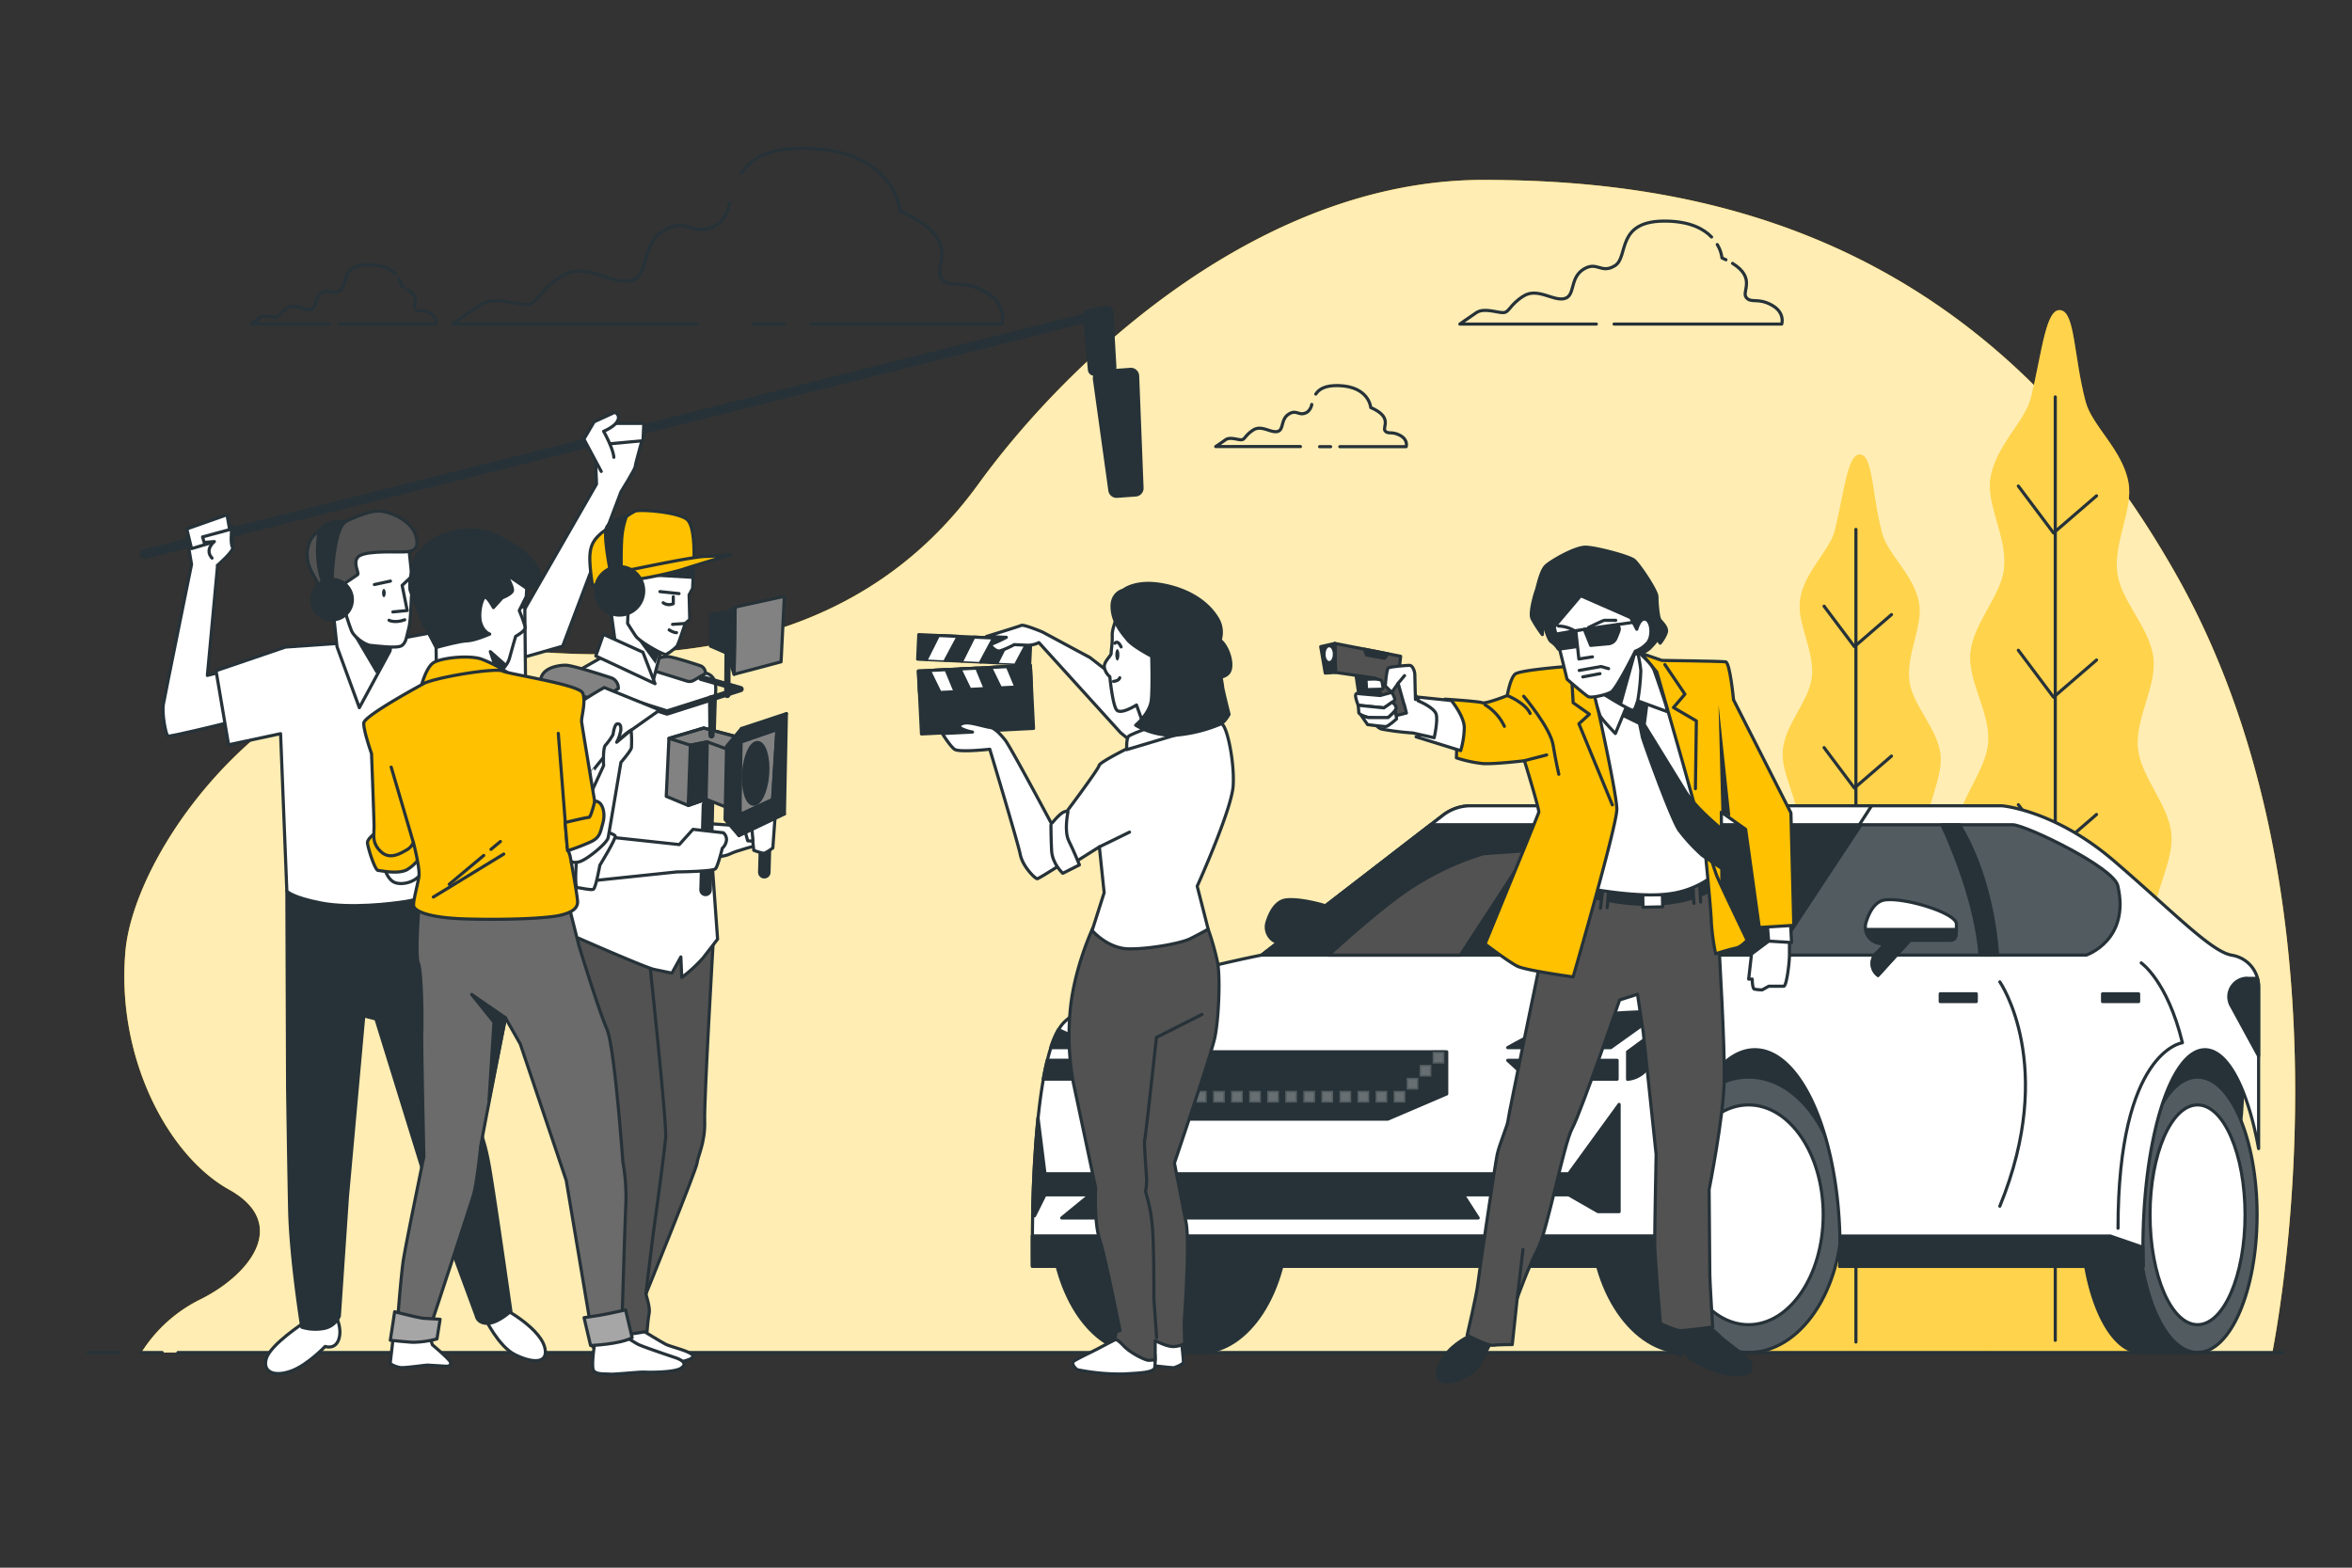 <svg xmlns="http://www.w3.org/2000/svg" xmlns:xlink="http://www.w3.org/1999/xlink" viewBox="0 0 750 500"><rect x="0" y="0" width="750" height="500" fill="#333333" stroke="none"/><defs><clipPath id="freepik--clip-path--inject-4"><ellipse cx="557.57" cy="387.45" rx="29.85" ry="43.93" style="fill:#263238;stroke:#263238;stroke-linecap:round;stroke-linejoin:round"></ellipse></clipPath><clipPath id="freepik--clip-path-2--inject-4"><ellipse cx="700.75" cy="387.45" rx="18.99" ry="43.93" style="fill:#263238;stroke:#263238;stroke-linecap:round;stroke-linejoin:round"></ellipse></clipPath><clipPath id="freepik--clip-path-3--inject-4"><path d="M566,304.62h99.26s14.09-4.7,10.06-22.13c-1.36-5.92-29.51-19.45-33.53-19.45H593.46Z" style="fill:#263238;stroke:#263238;stroke-linecap:round;stroke-linejoin:round"></path></clipPath></defs><g id="freepik--background-simple--inject-4"><path d="M73,379.38c19.36,10.77,7,27-9,35a46.43,46.43,0,0,0-18.91,17H724.6c4-21,25.23-149.16-30.6-248-61-108-150-126-221-126s-132,57-161,97-75.22,59.88-147.61,52.94S43,269.38,40,303.38,53.64,368.62,73,379.38Z" style="fill:#FFC100"></path><path d="M73,379.38c19.36,10.77,7,27-9,35a46.43,46.43,0,0,0-18.91,17H724.6c4-21,25.23-149.16-30.6-248-61-108-150-126-221-126s-132,57-161,97-75.22,59.88-147.61,52.94S43,269.38,40,303.38,53.64,368.62,73,379.38Z" style="fill:#fff;opacity:0.7"></path></g><g id="freepik--Clouds--inject-4"><path d="M545.78,75.59c-2.46-2.55-6.72-4.89-14.12-5.07C515,70.11,519.5,81.87,515,84.71s-5.67-1.63-10.13,1.21-2.44,8.52-6.09,9.33-8.51-3.65-13-.81-4.46,5.27-6.49,5.27-6.08-1.63-8.51,0-5.27,3.65-5.27,3.65h43.53" style="fill:none;stroke:#263238;stroke-linecap:round;stroke-linejoin:round"></path><path d="M550.36,82.85l-1.26-.58A10.88,10.88,0,0,0,547.6,78" style="fill:none;stroke:#263238;stroke-linecap:round;stroke-linejoin:round"></path><path d="M514.69,103.36h53.46s1.22-3.65-3.24-6.09-6.49-.4-8.11-2.43C555.35,93,560,88.66,552.47,84" style="fill:none;stroke:#263238;stroke-linecap:round;stroke-linejoin:round"></path><path d="M126.08,87.4c-1.41-1.47-3.86-2.81-8.11-2.92-9.55-.23-7,6.53-9.55,8.16s-3.27-.93-5.83.7-1.4,4.89-3.49,5.36-4.9-2.1-7.46-.47-2.56,3-3.73,3-3.49-.93-4.89,0-3,2.1-3,2.1h25" style="fill:none;stroke:#263238;stroke-linecap:round;stroke-linejoin:round"></path><path d="M128.71,91.57l-.72-.33a6.25,6.25,0,0,0-.86-2.46" style="fill:none;stroke:#263238;stroke-linecap:round;stroke-linejoin:round"></path><path d="M108.21,103.36h30.73s.7-2.1-1.87-3.5-3.72-.23-4.66-1.4,1.85-3.55-2.48-6.23" style="fill:none;stroke:#263238;stroke-linecap:round;stroke-linejoin:round"></path><path d="M427.24,142.47H448.4s.72-2.16-1.93-3.6-3.84-.24-4.8-1.44,2.64-4.33-4.57-7.45c0,0-.48-6.73-10.33-7-4.25-.1-6.17,1.14-7.2,2.71" style="fill:none;stroke:#263238;stroke-linecap:round;stroke-linejoin:round"></path><line x1="420.79" y1="142.47" x2="424.31" y2="142.47" style="fill:none;stroke:#263238;stroke-linecap:round;stroke-linejoin:round"></line><path d="M418.29,129a3.94,3.94,0,0,1-1.37,2.38c-2.64,1.68-3.36-1-6,.72s-1.44,5.05-3.6,5.53-5.05-2.17-7.69-.48-2.64,3.12-3.84,3.12-3.61-1-5,0-3.12,2.16-3.12,2.16h27" style="fill:none;stroke:#263238;stroke-linecap:round;stroke-linejoin:round"></path><path d="M258.56,103.36h60.92S321.56,97.13,314,93s-11.07-.7-13.84-4.16S307.72,76.37,287,67.37c0,0-1.38-19.37-29.75-20.06-12.25-.3-17.79,3.27-20.74,7.81" style="fill:none;stroke:#263238;stroke-linecap:round;stroke-linejoin:round"></path><line x1="239.97" y1="103.36" x2="250.11" y2="103.36" style="fill:none;stroke:#263238;stroke-linecap:round;stroke-linejoin:round"></line><path d="M232.77,64.67c-.87,3-1.8,5.5-3.93,6.85-7.61,4.85-9.69-2.76-17.3,2.08s-4.15,14.53-10.38,15.92S186.63,83.29,179,88.13s-7.62,9-11.08,9-10.38-2.77-14.53,0-9,6.23-9,6.23h77.81" style="fill:none;stroke:#263238;stroke-linecap:round;stroke-linejoin:round"></path></g><g id="freepik--Trees--inject-4"><path d="M619.21,431.38h84.26c-1.62-10.31-8.24-8.49-9.12-24.46-.44-8,7-18,6.36-28.56-.53-8.7-9.11-17.62-9.78-27.58-.6-9,6.73-18.95,6-28.63-.67-9.16-9.36-17.94-10.14-27.45-.75-9.28,6.43-19.36,5.58-28.74s-9.7-18-10.64-27.25c-1-9.51,6-19.75,4.92-28.85-1.13-9.66-10.25-18-11.48-26.91-1.38-9.91,5.08-20.49,3.57-29-1.85-10.48-11.61-18.07-13.66-25.8-3.83-14.41-3.35-28.29-7.87-29.2-4.82-1-5.92,12.65-9.57,27.87-1.84,7.64-11.38,15.39-12.95,25.88-1.27,8.49,5.48,18.82,4.37,28.69-1,8.83-9.87,17.33-10.74,26.94-.81,9,6.4,19,5.69,28.45-.69,9.18-9.31,17.94-9.9,27.27s6.84,19.1,6.33,28.31c-.52,9.44-9,18.35-9.42,27.44-.46,9.6,7.12,19.29,6.75,28.21-.41,9.87-8.75,18.92-9.06,27.55-.37,10.48,7.32,20.15,7.08,28.13-.51,17.31-8.44,13.73-8.72,27.66Z" style="fill:#FFC100"></path><path d="M619.21,431.38h84.26c-1.62-10.31-8.24-8.49-9.12-24.46-.44-8,7-18,6.36-28.56-.53-8.7-9.11-17.62-9.78-27.58-.6-9,6.73-18.95,6-28.63-.67-9.16-9.36-17.94-10.14-27.45-.75-9.28,6.43-19.36,5.58-28.74s-9.7-18-10.64-27.25c-1-9.51,6-19.75,4.92-28.85-1.13-9.66-10.25-18-11.48-26.91-1.38-9.91,5.08-20.49,3.57-29-1.85-10.48-11.61-18.07-13.66-25.8-3.83-14.41-3.35-28.29-7.87-29.2-4.82-1-5.92,12.65-9.57,27.87-1.84,7.64-11.38,15.39-12.95,25.88-1.27,8.49,5.48,18.82,4.37,28.69-1,8.83-9.87,17.33-10.74,26.94-.81,9,6.4,19,5.69,28.45-.69,9.18-9.31,17.94-9.9,27.27s6.84,19.1,6.33,28.31c-.52,9.44-9,18.35-9.42,27.44-.46,9.6,7.12,19.29,6.75,28.21-.41,9.87-8.75,18.92-9.06,27.55-.37,10.48,7.32,20.15,7.08,28.13-.51,17.31-8.44,13.73-8.72,27.66Z" style="fill:#fff;opacity:0.3"></path><line x1="655.38" y1="126.59" x2="655.38" y2="427.49" style="fill:none;stroke:#263238;stroke-linecap:round;stroke-linejoin:round"></line><polyline points="668.54 158.14 654.82 169.98 643.6 155.02" style="fill:none;stroke:#263238;stroke-linecap:round;stroke-linejoin:round"></polyline><polyline points="668.54 210.51 654.82 222.36 643.6 207.39" style="fill:none;stroke:#263238;stroke-linecap:round;stroke-linejoin:round"></polyline><polyline points="668.54 259.77 654.82 271.62 643.6 256.65" style="fill:none;stroke:#263238;stroke-linecap:round;stroke-linejoin:round"></polyline><polyline points="668.54 318.38 654.82 330.22 643.6 315.26" style="fill:none;stroke:#263238;stroke-linecap:round;stroke-linejoin:round"></polyline><polyline points="668.54 377.61 654.82 389.46 643.6 374.49" style="fill:none;stroke:#263238;stroke-linecap:round;stroke-linejoin:round"></polyline><path d="M560.66,431.38h72.57c-1.39-8.88-7.09-7.31-7.85-21.07-.38-6.92,6-15.5,5.48-24.6-.46-7.49-7.85-15.18-8.42-23.75-.52-7.74,5.79-16.33,5.17-24.67-.58-7.88-8.07-15.45-8.73-23.64-.65-8,5.53-16.67,4.8-24.75s-8.35-15.51-9.16-23.48c-.83-8.19,5.15-17,4.23-24.85-1-8.32-8.82-15.51-9.88-23.17-1.19-8.54,4.37-17.65,3.07-25-1.59-9-10-15.57-11.77-22.23-3.29-12.41-2.88-24.37-6.77-25.15-4.15-.83-5.1,10.9-8.25,24-1.58,6.59-9.8,13.26-11.15,22.29-1.09,7.32,4.72,16.22,3.77,24.72-.86,7.61-8.51,14.93-9.25,23.2-.7,7.79,5.51,16.37,4.9,24.51-.6,7.91-8,15.45-8.54,23.49s5.89,16.45,5.46,24.38c-.45,8.13-7.74,15.81-8.11,23.64-.4,8.27,6.13,16.62,5.81,24.29-.35,8.51-7.54,16.3-7.81,23.74-.32,9,6.31,17.35,6.11,24.22-.45,14.92-7.28,11.83-7.52,23.83Z" style="fill:#FFC100"></path><path d="M560.66,431.38h72.57c-1.39-8.88-7.09-7.31-7.85-21.07-.38-6.92,6-15.5,5.48-24.6-.46-7.49-7.85-15.18-8.42-23.75-.52-7.74,5.79-16.33,5.17-24.67-.58-7.88-8.07-15.45-8.73-23.64-.65-8,5.53-16.67,4.8-24.75s-8.35-15.51-9.16-23.48c-.83-8.19,5.15-17,4.23-24.85-1-8.32-8.82-15.51-9.88-23.17-1.19-8.54,4.37-17.65,3.07-25-1.59-9-10-15.57-11.77-22.23-3.29-12.41-2.88-24.37-6.77-25.15-4.15-.83-5.1,10.9-8.25,24-1.58,6.59-9.8,13.26-11.15,22.29-1.09,7.32,4.72,16.22,3.77,24.72-.86,7.61-8.51,14.93-9.25,23.2-.7,7.79,5.51,16.37,4.9,24.51-.6,7.91-8,15.45-8.54,23.49s5.89,16.45,5.46,24.38c-.45,8.13-7.74,15.81-8.11,23.64-.4,8.27,6.13,16.62,5.81,24.29-.35,8.51-7.54,16.3-7.81,23.74-.32,9,6.31,17.35,6.11,24.22-.45,14.92-7.28,11.83-7.52,23.83Z" style="fill:#fff;opacity:0.3"></path><line x1="591.81" y1="168.85" x2="591.81" y2="428.03" style="fill:none;stroke:#263238;stroke-linecap:round;stroke-linejoin:round"></line><polyline points="603.15 196.02 591.33 206.23 581.66 193.34" style="fill:none;stroke:#263238;stroke-linecap:round;stroke-linejoin:round"></polyline><polyline points="603.15 241.14 591.33 251.34 581.66 238.45" style="fill:none;stroke:#263238;stroke-linecap:round;stroke-linejoin:round"></polyline><polyline points="603.15 283.56 591.33 293.77 581.66 280.88" style="fill:none;stroke:#263238;stroke-linecap:round;stroke-linejoin:round"></polyline><polyline points="603.15 334.05 591.33 344.25 581.66 331.36" style="fill:none;stroke:#263238;stroke-linecap:round;stroke-linejoin:round"></polyline><polyline points="603.15 385.07 591.33 395.27 581.66 382.38" style="fill:none;stroke:#263238;stroke-linecap:round;stroke-linejoin:round"></polyline></g><g id="freepik--Car--inject-4"><path d="M409.77,300.9H409a5.22,5.22,0,0,1-4.95-6.84c1-3.22,2.81-6.47,5.77-7,6.14-1,23,4.09,23,7.67s0,5.11-2,5.11H418l-10.22,11.24-.22-.18a4.71,4.71,0,0,1,0-7.22A10.64,10.64,0,0,0,409.77,300.9Z" style="fill:#263238;stroke:#263238;stroke-linecap:round;stroke-linejoin:round"></path><path d="M525.27,396H694.94s24.53-16.35,19.42-59.28S681.65,322.36,671.43,351H595.8s-16.36-32.71-42.93-28.62S525.27,396,525.27,396Z" style="fill:#263238;stroke:#263238;stroke-linecap:round;stroke-linejoin:round"></path><path d="M567,387.45c0-12.6-3.61-24-9.39-32v-12H537.12c-16.49,0-29.85,19.67-29.85,43.93s13.36,43.93,29.85,43.93h20.45v-12C563.35,411.41,567,400.06,567,387.45Z" style="fill:#263238;stroke:#263238;stroke-linecap:round;stroke-linejoin:round"></path><ellipse cx="557.57" cy="387.45" rx="29.85" ry="43.93" style="fill:#263238"></ellipse><g style="clip-path:url(#freepik--clip-path--inject-4)"><ellipse cx="557.57" cy="387.45" rx="29.85" ry="43.93" style="fill:#fff;stroke:#263238;stroke-linecap:round;stroke-linejoin:round;opacity:0.2"></ellipse></g><ellipse cx="557.57" cy="387.45" rx="29.85" ry="43.93" style="fill:none;stroke:#263238;stroke-linecap:round;stroke-linejoin:round"></ellipse><path d="M382.59,343.52H363.25c-15.57,0-28.2,19.67-28.2,43.93s12.63,43.93,28.2,43.93h19.34c15.58,0,28.21-19.67,28.21-43.93S398.17,343.52,382.59,343.52Z" style="fill:#263238;stroke:#263238;stroke-linecap:round;stroke-linejoin:round"></path><ellipse cx="557.57" cy="387.45" rx="23.81" ry="35.05" style="fill:#fff;stroke:#263238;stroke-linecap:round;stroke-linejoin:round"></ellipse><path d="M706.73,387.45c0-12.6-2.3-24-6-32v-12H682.69c-10.49,0-19,19.67-19,43.93s8.5,43.93,19,43.93h18.06v-12C704.43,411.41,706.73,400.06,706.73,387.45Z" style="fill:#263238;stroke:#263238;stroke-linecap:round;stroke-linejoin:round"></path><ellipse cx="700.75" cy="387.45" rx="18.99" ry="43.93" style="fill:#263238"></ellipse><g style="clip-path:url(#freepik--clip-path-2--inject-4)"><ellipse cx="700.75" cy="387.45" rx="18.99" ry="43.93" style="fill:#fff;stroke:#263238;stroke-linecap:round;stroke-linejoin:round;opacity:0.2"></ellipse></g><ellipse cx="700.75" cy="387.45" rx="18.99" ry="43.93" style="fill:none;stroke:#263238;stroke-linecap:round;stroke-linejoin:round"></ellipse><ellipse cx="700.75" cy="387.45" rx="15.15" ry="35.05" style="fill:#fff;stroke:#263238;stroke-linecap:round;stroke-linejoin:round"></ellipse><path d="M532.42,398.18c0-35,12.16-63.38,27.17-63.38s27.16,28.38,27.16,63.38c0,1.93,0,3.82-.11,5.7h96.77c0-1.88-.08-3.77-.08-5.7,0-35,8.86-63.38,19.79-63.38,7.3,0,13.67,12.68,17.1,31.53v-51.7a10.09,10.09,0,0,0-8.25-9.92l-.47-.09c-6.71-1.34-18.78-14.08-37.56-30.18S638.39,257,638.39,257H469a14.48,14.48,0,0,0-8.85,3l-57.79,44.6s-51.65,10.06-63.05,21.46-10.06,77.8-10.06,77.8H532.54C532.47,402,532.42,400.11,532.42,398.18Z" style="fill:#fff;stroke:#263238;stroke-linecap:round;stroke-linejoin:round"></path><path d="M596.81,257H469a14.48,14.48,0,0,0-8.85,3l-57.79,44.6H566Z" style="fill:#fff;stroke:#263238;stroke-linecap:round;stroke-linejoin:round"></path><path d="M529.84,322.56c-9.2.12-25.31.73-32.29,3.52a129.89,129.89,0,0,0-16.77,8.05h32.86Z" style="fill:#263238;stroke:#263238;stroke-linecap:round;stroke-linejoin:round"></path><path d="M515.66,344.19v-6H480.78L487.1,344a1.26,1.26,0,0,0-.28.2Z" style="fill:#263238;stroke:#263238;stroke-linecap:round;stroke-linejoin:round"></path><path d="M519,335.47v8.77a8.88,8.88,0,0,0,6.71-4.07c3.35-5.37,10.9-17.61,10.9-17.61Z" style="fill:#263238;stroke:#263238;stroke-linecap:round;stroke-linejoin:round"></path><path d="M342.51,344l6.31-5.83H333.94c-.47,1.88-.89,3.9-1.27,6h10.12A2,2,0,0,0,342.51,344Z" style="fill:#263238;stroke:#263238;stroke-linecap:round;stroke-linejoin:round"></path><path d="M337.52,328.4a28.72,28.72,0,0,0-2.45,5.73h13.75A118.41,118.41,0,0,0,337.52,328.4Z" style="fill:#263238;stroke:#263238;stroke-linecap:round;stroke-linejoin:round"></path><path d="M566,304.62h99.26s14.09-4.7,10.06-22.13c-1.36-5.92-29.51-19.45-33.53-19.45H593.46Z" style="fill:#263238"></path><g style="clip-path:url(#freepik--clip-path-3--inject-4)"><path d="M566,304.62h99.26s14.09-4.7,10.06-22.13c-1.36-5.92-29.51-19.45-33.53-19.45H593.46Z" style="fill:#fff;stroke:#263238;stroke-linecap:round;stroke-linejoin:round;opacity:0.2"></path></g><path d="M566,304.62h99.26s14.09-4.7,10.06-22.13c-1.36-5.92-29.51-19.45-33.53-19.45H593.46Z" style="fill:none;stroke:#263238;stroke-linecap:round;stroke-linejoin:round"></path><polygon points="456.19 263.04 402.31 304.62 565.96 304.62 592.9 263.04 456.19 263.04" style="fill:#263238;stroke:#263238;stroke-linecap:round;stroke-linejoin:round"></polygon><polygon points="351.33 335.47 351.33 349.56 361.39 356.93 442.55 356.93 461.33 348.89 461.33 335.47 351.33 335.47" style="fill:#263238;stroke:#263238;stroke-linecap:round;stroke-linejoin:round"></polygon><rect x="351.33" y="335.47" width="3.75" height="3.75" style="fill:#fff;stroke:#263238;stroke-linecap:round;stroke-linejoin:round;opacity:0.3"></rect><rect x="355.48" y="339.62" width="3.75" height="3.75" style="fill:#fff;stroke:#263238;stroke-linecap:round;stroke-linejoin:round;opacity:0.3"></rect><rect x="359.63" y="343.77" width="3.75" height="3.75" style="fill:#fff;stroke:#263238;stroke-linecap:round;stroke-linejoin:round;opacity:0.3"></rect><rect x="363.77" y="347.91" width="3.75" height="3.75" style="fill:#fff;stroke:#263238;stroke-linecap:round;stroke-linejoin:round;opacity:0.3"></rect><rect x="456.83" y="335.47" width="3.75" height="3.75" style="fill:#fff;stroke:#263238;stroke-linecap:round;stroke-linejoin:round;opacity:0.3"></rect><rect x="452.69" y="339.62" width="3.75" height="3.75" style="fill:#fff;stroke:#263238;stroke-linecap:round;stroke-linejoin:round;opacity:0.3"></rect><rect x="448.54" y="343.77" width="3.75" height="3.75" style="fill:#fff;stroke:#263238;stroke-linecap:round;stroke-linejoin:round;opacity:0.3"></rect><rect x="444.39" y="347.91" width="3.75" height="3.75" style="fill:#fff;stroke:#263238;stroke-linecap:round;stroke-linejoin:round;opacity:0.3"></rect><rect x="369.53" y="347.91" width="3.75" height="3.75" style="fill:#fff;stroke:#263238;stroke-linecap:round;stroke-linejoin:round;opacity:0.3"></rect><rect x="375.29" y="347.91" width="3.75" height="3.75" style="fill:#fff;stroke:#263238;stroke-linecap:round;stroke-linejoin:round;opacity:0.3"></rect><rect x="381.05" y="347.91" width="3.75" height="3.75" style="fill:#fff;stroke:#263238;stroke-linecap:round;stroke-linejoin:round;opacity:0.3"></rect><rect x="386.81" y="347.91" width="3.75" height="3.75" style="fill:#fff;stroke:#263238;stroke-linecap:round;stroke-linejoin:round;opacity:0.3"></rect><rect x="392.57" y="347.91" width="3.75" height="3.75" style="fill:#fff;stroke:#263238;stroke-linecap:round;stroke-linejoin:round;opacity:0.3"></rect><rect x="398.32" y="347.91" width="3.75" height="3.75" style="fill:#fff;stroke:#263238;stroke-linecap:round;stroke-linejoin:round;opacity:0.3"></rect><rect x="404.08" y="347.91" width="3.75" height="3.75" style="fill:#fff;stroke:#263238;stroke-linecap:round;stroke-linejoin:round;opacity:0.3"></rect><rect x="409.84" y="347.91" width="3.75" height="3.75" style="fill:#fff;stroke:#263238;stroke-linecap:round;stroke-linejoin:round;opacity:0.3"></rect><rect x="415.6" y="347.91" width="3.75" height="3.75" style="fill:#fff;stroke:#263238;stroke-linecap:round;stroke-linejoin:round;opacity:0.3"></rect><rect x="421.36" y="347.91" width="3.75" height="3.75" style="fill:#fff;stroke:#263238;stroke-linecap:round;stroke-linejoin:round;opacity:0.3"></rect><rect x="427.12" y="347.91" width="3.75" height="3.75" style="fill:#fff;stroke:#263238;stroke-linecap:round;stroke-linejoin:round;opacity:0.3"></rect><rect x="432.88" y="347.91" width="3.75" height="3.75" style="fill:#fff;stroke:#263238;stroke-linecap:round;stroke-linejoin:round;opacity:0.3"></rect><rect x="438.63" y="347.91" width="3.75" height="3.75" style="fill:#fff;stroke:#263238;stroke-linecap:round;stroke-linejoin:round;opacity:0.3"></rect><path d="M500.23,374.37h-167L331,356.48c-1,9.83-1.49,20.31-1.7,28.92l.58,2.39,3.35-6.71h14.33l-9,7.38h132.8l-4.74-7.38h33.58l9.39,5.37h6.71V352.24Z" style="fill:#263238;stroke:#263238;stroke-linecap:round;stroke-linejoin:round"></path><path d="M631.39,304.62H637c-.59-8.22-2.94-26.35-12.15-41.58h-5.62C622.46,270.05,630.13,288.12,631.39,304.62Z" style="fill:#263238;stroke:#263238;stroke-linecap:round;stroke-linejoin:round"></path><path d="M510.45,274.32,512.5,280a13.17,13.17,0,0,0-4.09,9.19v15.48H495.83l10.53-30.3ZM451.68,282c-8.63,5.25-21.67,16.84-28,22.63h42l21.73-33.36-14.31,1A90.25,90.25,0,0,0,451.68,282Zm86.88-4.09-5.11-1h-7.16l-2,2s5.11.51,5.62,3.58a78.19,78.19,0,0,1,.51,9.2H534s0-5.62,2.55-8.18a49.85,49.85,0,0,1,4.6-4.09Z" style="fill:#525252;stroke:#263238;stroke-linecap:round;stroke-linejoin:round"></path><path d="M600.91,300.9h-.83a5.22,5.22,0,0,1-5-6.84c1-3.22,2.81-6.47,5.78-7,6.13-1,23,4.09,23,7.67s0,5.11-2,5.11H609.08l-10.22,11.24-.21-.18a4.72,4.72,0,0,1,0-7.22A10.67,10.67,0,0,0,600.91,300.9Z" style="fill:#fff;stroke:#263238;stroke-linecap:round;stroke-linejoin:round"></path><path d="M598.65,310.94l.21.18,10.22-11.24h12.78c1.69,0,2-1.07,2-3.45H594.94a5.2,5.2,0,0,0,5.14,4.47h.83a10.67,10.67,0,0,1-2.28,2.82A4.72,4.72,0,0,0,598.65,310.94Z" style="fill:#263238;stroke:#263238;stroke-linecap:round;stroke-linejoin:round"></path><rect x="618.69" y="316.97" width="11.5" height="2.47" style="fill:#263238;stroke:#263238;stroke-linecap:round;stroke-linejoin:round"></rect><rect x="670.46" y="316.97" width="11.5" height="2.47" style="fill:#263238;stroke:#263238;stroke-linecap:round;stroke-linejoin:round"></rect><path d="M682.78,307.11s8.33,5.65,13.15,25.47c0,0-20.54,2.47-20.54,59.16" style="fill:none;stroke:#263238;stroke-linecap:round;stroke-linejoin:round"></path><path d="M672.92,394.21H586.69c0,1.31.06,2.64.06,4,0,1.93,0,3.82-.11,5.7h96.77c0-1.88-.08-3.77-.08-5.7v-.39Z" style="fill:#263238;stroke:#263238;stroke-linecap:round;stroke-linejoin:round"></path><path d="M532.42,398.18c0-1.33,0-2.66.06-4H329.16c0,5.9,0,9.67,0,9.67H532.54C532.47,402,532.42,400.11,532.42,398.18Z" style="fill:#263238;stroke:#263238;stroke-linecap:round;stroke-linejoin:round"></path><path d="M716.61,312a5.89,5.89,0,0,0-5.17,8.71l8.78,16.1V314.63a9.77,9.77,0,0,0-.38-2.59h-3.23Z" style="fill:#263238;stroke:#263238;stroke-linecap:round;stroke-linejoin:round"></path><path d="M637.7,313.16s18.4,26.58,0,71.55" style="fill:none;stroke:#263238;stroke-linecap:round;stroke-linejoin:round"></path></g><g id="freepik--Floor--inject-4"><line x1="56.74" y1="431.38" x2="728" y2="431.38" style="fill:none;stroke:#263238;stroke-linecap:round;stroke-linejoin:round"></line><line x1="45.09" y1="431.38" x2="51.72" y2="431.38" style="fill:none;stroke:#263238;stroke-linecap:round;stroke-linejoin:round"></line><line x1="28" y1="431.38" x2="38.1" y2="431.38" style="fill:none;stroke:#263238;stroke-linecap:round;stroke-linejoin:round"></line></g><g id="freepik--character-1--inject-4"><path d="M70.12,214.42l-4,1,3.27-35.18,4.77-5.78v-6.78l-14.57,3.52L61.08,180s-8.54,42-9,44.72.76,9.8,1.51,10.05,19.1-4.27,19.1-4.27Z" style="fill:#fff;stroke:#263238;stroke-linecap:round;stroke-linejoin:round"></path><path d="M166.85,195.08l23.37-40.7-.51-12.57,1.51-3.51,14.32-.76s-3,10.55-3,11.31-4.52,8-4.52,8l-18.6,49.24L166.1,209.9Z" style="fill:#fff;stroke:#263238;stroke-linecap:round;stroke-linejoin:round"></path><line x1="46.09" y1="176.74" x2="349.88" y2="100.51" style="fill:none;stroke:#263238;stroke-linecap:round;stroke-linejoin:round;stroke-width:3px"></line><polygon points="194.24 141.56 205.04 140.56 205.29 135.03 191.98 135.03 191.72 139.55 194.24 141.56" style="fill:#fff;stroke:#263238;stroke-linecap:round;stroke-linejoin:round"></polygon><path d="M191.72,150.36l-5.52-10.31,3.26-5.52,6.54-3a1.74,1.74,0,0,1,1,2.51c-.75,2-4.52,3.52-4.52,3.52s3,5.28,3.26,8.29" style="fill:#fff;stroke:#263238;stroke-linecap:round;stroke-linejoin:round"></path><path d="M97.21,421.68s-11,7.12-12.3,11.65,2.92,5.82,8.09,3.88,10.68-7.77,10.68-7.77,3.56,1.3,4.53-2.91-2.27-9.06-2.27-9.06Z" style="fill:#fff;stroke:#263238;stroke-linecap:round;stroke-linejoin:round"></path><path d="M154.8,420.71s4.21,8.73,9.39,11.32,10.11,3,9.7-1.29c-.64-6.8-13.59-13.59-13.59-13.59Z" style="fill:#fff;stroke:#263238;stroke-linecap:round;stroke-linejoin:round"></path><path d="M91.48,284.27l.23,62.66s.32,23.3.65,38.83,3.88,37.54,3.88,37.54a14.68,14.68,0,0,0,7.44.32,6.6,6.6,0,0,0,4.53-3.88l2.59-38.18L116,324l3.88,1,15.21,49.18,16.82,45.63s.32,2.26,3.56,2.26,7.44-3.88,7.44-3.88-5.82-41.09-7.12-47.56a61.22,61.22,0,0,0-2.58-9.71l-16.51-74.42-1.29-2.27L93,280.93Z" style="fill:#263238;stroke:#263238;stroke-linecap:round;stroke-linejoin:round"></path><path d="M109.07,205.13,91,206.38l-22.11,7.54,4,23.62L89.47,234l2,50.25s1.76,2,11,3.77,22.11.25,26.89-.51,6.28-2,7-3S146,227.23,146,227.23l21.61-6.53-.26-27.38L148,199.85l-28.39,5.28Z" style="fill:#fff;stroke:#263238;stroke-linecap:round;stroke-linejoin:round"></path><polygon points="106.43 196.65 107.47 206.29 114.59 225.71 124.38 207.62 124.82 204.36 109.99 191.01 106.43 196.65" style="fill:#fff;stroke:#263238;stroke-linecap:round;stroke-linejoin:round"></polygon><polygon points="113.18 202.45 120.15 214.25 124.44 205.93 113.18 202.45" style="fill:#263238;stroke:#263238;stroke-linecap:round;stroke-linejoin:round"></polygon><path d="M130.46,175.74s1.18,9.64.89,12.31-.3,9.93-1,12.31-.74,4.74-2.38,5.63-7.85,0-9.78-.15-5.34-2.81-6.08-4.59-2.37-7.12-2.37-7.12-2.67-8.16-2.82-8.75-.89-6.08,3.26-9,10.53-3,12.6-3S130.46,175.74,130.46,175.74Z" style="fill:#fff;stroke:#263238;stroke-linecap:round;stroke-linejoin:round"></path><path d="M129.06,197.67s-2.94,1.18-5,.15" style="fill:none;stroke:#263238;stroke-linecap:round;stroke-linejoin:round"></path><path d="M123,189.15c0,.73-.27,1.32-.59,1.32s-.59-.59-.59-1.32.27-1.32.59-1.32S123,188.42,123,189.15Z" style="fill:#263238"></path><polyline points="130.75 184.34 128.23 186.71 129.86 194.72 125.27 195.17" style="fill:none;stroke:#263238;stroke-linecap:round;stroke-linejoin:round"></polyline><line x1="124.51" y1="185.33" x2="119.38" y2="186.44" style="fill:none;stroke:#263238;stroke-linecap:round;stroke-linejoin:round"></line><path d="M110.29,185.82s3-2.07,3.71-2.52-1.49-3.41,0-5.48,9.78-1.78,13.19-1.78,6.82.15,5.49-4.9-7.86-7.85-11.57-8.15-11,3.41-11,3.41-5.63,1-9,3.41-4.16,8-1.78,12.46,3.7,6.67,3.7,6.67l6.82-1.48Z" style="fill:#525252;stroke:#263238;stroke-linecap:round;stroke-linejoin:round"></path><path d="M105.91,184.79s.38-15.57,4.23-18.39c0,0-5-1.19-8.3,2.82a33.39,33.39,0,0,0,1.48,17.94l3,.15Z" style="fill:#263238;stroke:#263238;stroke-linecap:round;stroke-linejoin:round"></path><path d="M112.36,191.24a6.45,6.45,0,1,1-6.45-6.45A6.45,6.45,0,0,1,112.36,191.24Z" style="fill:#263238;stroke:#263238;stroke-linecap:round;stroke-linejoin:round"></path><polygon points="59.57 168.7 61.08 174.98 73.64 171.21 72.39 164.17 59.57 168.7" style="fill:#fff;stroke:#263238;stroke-linecap:round;stroke-linejoin:round"></polygon><path d="M67.61,178c-2.51-2.76.75-5.27.75-5.27L65.1,173l-.5-1.76,9.29-2.51s-.5,4.77.25,5.77-4.77,5.78-4.77,5.78" style="fill:#fff;stroke:#263238;stroke-linecap:round;stroke-linejoin:round"></path><path d="M362.18,158.36l-5.91.43a2.67,2.67,0,0,1-2.85-2.3L348.49,121a2.68,2.68,0,0,1,2.46-3l9.45-.69a2.68,2.68,0,0,1,2.87,2.66l1.4,35.78A2.68,2.68,0,0,1,362.18,158.36Z" style="fill:#263238"></path><path d="M345.27,100.91,346.9,118a2.07,2.07,0,0,0,2.36,1.85l5-.75A2.06,2.06,0,0,0,356,117L355,99.43a2.07,2.07,0,0,0-2.48-1.89l-5.57,1.16A2.06,2.06,0,0,0,345.27,100.91Z" style="fill:#263238"></path></g><g id="freepik--character-3--inject-4"><line x1="244.47" y1="251.25" x2="243.72" y2="278.19" style="fill:none;stroke:#263238;stroke-linecap:round;stroke-linejoin:round;stroke-width:4px"></line><path d="M242.19,269.4s-7.37,1.88-9.37,2.94-7.08,1.17-7.08,1.17l.54-10.81,12.23.89,2.64.19Z" style="fill:#fff;stroke:#263238;stroke-linecap:round;stroke-linejoin:round"></path><path d="M239.63,264.88l.74,6.32a21.57,21.57,0,0,0,3.07.95c.72.05,3-1.71,3-1.71l.66-9.12-7.52.66Z" style="fill:#fff;stroke:#263238;stroke-linecap:round;stroke-linejoin:round"></path><polygon points="237.28 263.98 238.42 268.17 240.1 268.29 239.59 261.98 237.28 263.98" style="fill:#fff;stroke:#263238;stroke-linecap:round;stroke-linejoin:round"></polygon><path d="M192.4,417.43S187.85,427,188.67,429s6.13,1.89,6.13,1.89l.22-13S193.82,414.4,192.4,417.43Z" style="fill:#fff;stroke:#263238;stroke-linecap:round;stroke-linejoin:round"></path><path d="M204.91,424.36s5.77,3.56,7.4,4.4,8.51,2.3,8.65,3.76-6.69,2.41-10.1,2.88-18.41-2.06-19.09-2.59,1.87-9.26,1.87-9.26Z" style="fill:#fff;stroke:#263238;stroke-linecap:round;stroke-linejoin:round"></path><path d="M227.48,299.43s-3,51.38-2.77,58.14-2.28,11.41-2.42,13.33S206,412.63,206,412.63l-3.08,9.18-6.29-9.62,6.64-45.08-6.5-66.53,16.79-2.15Z" style="fill:#525252;stroke:#263238;stroke-linecap:round;stroke-linejoin:round"></path><path d="M174.81,300.92s3.7,22.2,7.59,31.65,8.8,34.87,8.8,34.87-3.09,12.79-1.06,18,2.14,33.67,2.14,33.67a34.56,34.56,0,0,0-.37,5c.17,1,.29,2.68.29,2.68s4.88-.86,6.58-1,7.56-1.14,7.56-1.14.26-3.6.65-5.74-1-5.62-1-6.34,2.38-19.6,2.38-19.6,3.54-25.53,3.89-30.33-5.11-55.82-5.11-55.82-15.19-10-20.92-10.68S174.81,300.92,174.81,300.92Z" style="fill:#525252;stroke:#263238;stroke-linecap:round;stroke-linejoin:round"></path><path d="M192.07,209.57s-21.16,11.87-21.24,13,7.27,47.63,7.27,47.63-5.69,25.63-5.9,28.48a42.46,42.46,0,0,0,.13,6.14l12.09-5.63s21.34,9.39,24.17,10l5.66,1.18,2.86-5.16.29,6.54a45.64,45.64,0,0,0,6.77-6.21l4.65-6-2.09-29.25s1.27-46.63,1.42-48.72.35-4.76-1.65-6.25-16.69-4.85-16.69-4.85l-14.54-2.78Z" style="fill:#fff;stroke:#263238;stroke-linecap:round;stroke-linejoin:round"></path><path d="M207.17,213.52l11.9,3.71a2.74,2.74,0,0,0,2.2-.26l3.66-2.16h0a2.44,2.44,0,0,0-1.67-2.5c-3-1-9-2.91-10.42-2.89C210.93,209.46,206.89,210.21,207.17,213.52Z" style="fill:#828282;stroke:#263238;stroke-linecap:round;stroke-linejoin:round"></path><polygon points="194.59 193.28 196.35 206.05 208.4 216.69 211.05 206.54 198.4 190.88 194.59 193.28" style="fill:#fff;stroke:#263238;stroke-linecap:round;stroke-linejoin:round"></polygon><polygon points="203.53 204.15 208.99 211.71 210.46 207.72 203.53 204.15" style="fill:#263238"></polygon><path d="M221.26,179.33l-.42,8.39-1.1,2,.2,7.86-1.43,1.24s-2.22,6.73-2.64,7.27a15.71,15.71,0,0,1-3.44,2.63c-.79.32-8.52-4.07-9.73-5.88s-2.58-4-2.58-4l.24-5.92-.54-11Z" style="fill:#fff;stroke:#263238;stroke-linecap:round;stroke-linejoin:round"></path><path d="M214.7,190.33v2.2a3.15,3.15,0,0,1-3.23-.29" style="fill:none;stroke:#263238;stroke-linecap:round;stroke-linejoin:round"></path><path d="M215.73,201.78s-.73.15-2.35-.88" style="fill:none;stroke:#263238;stroke-linecap:round;stroke-linejoin:round"></path><polygon points="209.83 184 220.75 184.63 221.26 179.33 208.78 182.74 209.83 184" style="fill:#263238"></polygon><line x1="216.52" y1="189.32" x2="210.43" y2="188.69" style="fill:#fff;stroke:#263238;stroke-linecap:round;stroke-linejoin:round"></line><line x1="218.51" y1="198.85" x2="214.46" y2="199.13" style="fill:#fff;stroke:#263238;stroke-linecap:round;stroke-linejoin:round"></line><path d="M221.26,179.33s.61-11.06-2.08-13.56-15.26-3.4-16.65-2.74a20.64,20.64,0,0,0-2.8,1.71,73.39,73.39,0,0,0-7.85,5.18c-2.24,1.94-3.51,3.57-3.76,7s.82,9.83.82,9.83Z" style="fill:#FFC100;stroke:#263238;stroke-linecap:round;stroke-linejoin:round"></path><path d="M199.82,182s20.8-4.42,24.83-4.51,8.27-.55,8.27-.55-10.37,3.07-15.66,4.8a121.19,121.19,0,0,1-14.78,3.14Z" style="fill:#FFC100;stroke:#263238;stroke-linecap:round;stroke-linejoin:round"></path><path d="M198.09,180.71s-.08-5.56.19-9.18a27.33,27.33,0,0,1,1.45-6.79s-5.43.95-6.4,3.75S194.77,183,194.77,183l3.66-.31-.29-1.36Z" style="fill:#263238;stroke:#263238;stroke-linecap:round;stroke-linejoin:round"></path><path d="M205.24,189a7.73,7.73,0,1,1-7.15-8.27A7.74,7.74,0,0,1,205.24,189Z" style="fill:#263238;stroke:#263238;stroke-linecap:round;stroke-linejoin:round"></path><polygon points="192.41 202.32 205.01 208.02 208.88 218.06 189.99 209.22 192.41 202.32" style="fill:#fff;stroke:#263238;stroke-linecap:round;stroke-linejoin:round"></polygon><line x1="225.74" y1="256.88" x2="224.99" y2="283.83" style="fill:none;stroke:#263238;stroke-linecap:round;stroke-linejoin:round;stroke-width:4px"></line><path d="M177.41,219s-11,3.42-11.14,5.71,7.56,51.48,9.14,53.51,11.1,2.72,11.1,2.72l5.27-14.56-2.94-1.74L187.17,227" style="fill:#fff;stroke:#263238;stroke-linecap:round;stroke-linejoin:round"></path><path d="M194.61,267l22,2.37,4.37-4.86,9.68,1.09a2.86,2.86,0,0,1,1,2.37,4.21,4.21,0,0,1-1.34,2.58s-1.36,5.65-2.19,6.54-12.33,1-12.33,1l-27,2.83s1.81-6.57,2.92-8.59S194.61,267,194.61,267Z" style="fill:#fff;stroke:#263238;stroke-linecap:round;stroke-linejoin:round"></path><path d="M188.75,263.32s-4.2,5.06-4.58,7.71-1.07,12-.11,12.06,4.34.88,5.13.56,2.09-7.7,2.09-7.7,5.42-8.8,4.89-9.41S188.75,263.32,188.75,263.32Z" style="fill:#fff;stroke:#263238;stroke-linecap:round;stroke-linejoin:round"></path><path d="M172.41,217.81,189,223a3.78,3.78,0,0,0,3.06-.36l5.1-3h0a3.41,3.41,0,0,0-2.33-3.48c-4.24-1.4-12.53-4-14.49-4C177.64,212.17,172,213.2,172.41,217.81Z" style="fill:#828282;stroke:#263238;stroke-linecap:round;stroke-linejoin:round"></path><polyline points="191.73 220.66 212.7 227.25 236.15 219.78 223.63 216.22" style="fill:none;stroke:#263238;stroke-linecap:round;stroke-linejoin:round;stroke-width:2px"></polyline><polygon points="232.66 257.86 225.16 254.91 219.47 256.91 212.45 253.99 213.31 235.49 224.4 232.19 240.72 236.51 240.24 256.48 232.66 257.86" style="fill:#828282;stroke:#263238;stroke-linecap:round;stroke-linejoin:round"></polygon><polygon points="213.31 235.49 220.14 237.67 225.53 236.61 233.74 239.62 241.66 236.82 224.4 232.19 213.31 235.49" style="fill:none;stroke:#263238;stroke-linecap:round;stroke-linejoin:round"></polygon><polygon points="219.47 256.91 220.14 237.67 225.53 236.61 225.16 254.91 219.47 256.91" style="fill:#263238;stroke:#263238;stroke-linecap:round;stroke-linejoin:round"></polygon><polygon points="236.04 236.43 247.75 232.68 246.37 255 236.02 259.74 236.04 236.43" style="fill:#828282;stroke:#263238;stroke-linecap:round;stroke-linejoin:round"></polygon><polygon points="236.44 232.34 250.77 227.6 247.75 232.68 236.87 236.47 236.44 232.34" style="fill:#263238;stroke:#263238;stroke-linecap:round;stroke-linejoin:round"></polygon><polygon points="250.77 227.6 250.13 259.61 246.37 255 247.75 232.68 250.77 227.6" style="fill:#263238;stroke:#263238;stroke-linecap:round;stroke-linejoin:round"></polygon><polygon points="232.64 261.48 246.37 255 250.13 259.61 235.65 266.52 232.64 261.48" style="fill:#263238;stroke:#263238;stroke-linecap:round;stroke-linejoin:round"></polygon><polygon points="231.69 238.03 231.2 261.37 235.65 266.52 236.44 232.34 231.69 238.03" style="fill:#263238;stroke:#263238;stroke-linecap:round;stroke-linejoin:round"></polygon><ellipse cx="240.95" cy="246.65" rx="9.86" ry="3.85" transform="translate(-22.49 469.12) rotate(-85.85)" style="fill:#263238;stroke:#263238;stroke-linecap:round;stroke-linejoin:round"></ellipse><line x1="226.77" y1="222.72" x2="226.88" y2="234.54" style="fill:none;stroke:#263238;stroke-linecap:round;stroke-linejoin:round;stroke-width:2px"></line><line x1="231.91" y1="221.65" x2="232.02" y2="206.95" style="fill:none;stroke:#263238;stroke-linecap:round;stroke-linejoin:round;stroke-width:2px"></line><polygon points="234.43 193.62 234.08 215.06 249.07 211.08 250.11 190.18 234.43 193.62" style="fill:#828282;stroke:#263238;stroke-linecap:round;stroke-linejoin:round"></polygon><polygon points="234.43 193.62 232.15 195.15 226.55 195.94 226.53 206.07 231.91 208.39 234.08 215.06 234.43 193.62" style="fill:#263238;stroke:#263238;stroke-linecap:round;stroke-linejoin:round"></polygon></g><g id="freepik--character-2--inject-4"><path d="M139.65,171.31s-6.37,4.2-7.19,7-2.68,8.14-1.31,10.84,3.57,9.61,4.37,10.75,3.54,6.55,3.54,6.55l.08,5.9,20.19,2.09s2.54-2.25,3.1-4.4,2-7.09,2-7.09,2.93-1.57,3-2.66-1.85-5.57-1.85-5.57l2.23-4.45.16-2.61s5,.08,4-4.57-7.5-9.62-15-12.69S142.33,170.38,139.65,171.31Z" style="fill:#fff;stroke:#263238;stroke-linecap:round;stroke-linejoin:round"></path><path d="M157.69,211.83l-1.34-4,4.83,4.29s-1.07,1.34-3.49-.27" style="fill:#263238;stroke:#263238;stroke-linecap:round;stroke-linejoin:round"></path><path d="M157,170.39c-7.46-3.07-14.63,0-17.31.92,0,0-6.37,4.2-7.19,7s-2.68,8.14-1.31,10.84,3.57,9.61,4.37,10.75,3.54,6.55,3.54,6.55v.06c2.33-.64,7.7-2.05,9.73-2.1,2.63-.06,7.34-2.18,7.34-2.18s-1.93-.55-2.85-3.44.24-7.63,1.15-8.23,2.87,3.23,2.87,3.23l2.8-3.11s2.46-.94,3.18-2-2.06-5.59-2.06-5.59l6.71,4.56s5,.08,4-4.57S164.42,173.46,157,170.39Z" style="fill:#263238;stroke:#263238;stroke-linecap:round;stroke-linejoin:round"></path><path d="M134.4,218.61s7.76-1.94,12.61-2.74,15.35-1,15.35-1a42.31,42.31,0,0,0-8.89-4.68c-4.07-1.34-13.08-.36-15.36,1.25S134.4,218.61,134.4,218.61Z" style="fill:#FFC100;stroke:#263238;stroke-linecap:round;stroke-linejoin:round"></path><path d="M122.59,276.86s.87,3.55,3.21,4.57,7.43,0,9-3.83-2-6.24-2-6.24L121.89,274Z" style="fill:#fff;stroke:#263238;stroke-linecap:round;stroke-linejoin:round"></path><path d="M119.08,266.17s-1.83,1.42-1.9,2.51,2.31,8.87,3.39,8.94,6,1.23,9-.12a11.68,11.68,0,0,0,4.65-4.74L133,263.51Z" style="fill:#FFC100;stroke:#263238;stroke-linecap:round;stroke-linejoin:round"></path><path d="M125.33,427.08l-.91,7.8a7.57,7.57,0,0,0,3.41,1.3c1.75.11,7.92-.83,8.57-.79l5.66.34c1.3.08,1.77-.33,1.6-1.22s-5.78-5.59-5.78-5.59l-1.11-3.34-10.67-.42Z" style="fill:#fff;stroke:#263238;stroke-linecap:round;stroke-linejoin:round"></path><path d="M189.71,427.9s-1.37,8.22-.35,9.37,3.66.87,5.18,1,9.44-.75,11-.65,9.6.14,11.66-1.27.37-2.6-2-3.39-10.28-3.46-11.76-4.21a35.51,35.51,0,0,1-3.79-2.41Z" style="fill:#fff;stroke:#263238;stroke-linecap:round;stroke-linejoin:round"></path><path d="M133.79,286.71s-1.52,17.82-.37,20.51,1.22,19.73,1.07,22.12.67,39.58.67,39.58-5.85,28.26-6.58,33.23-1.81,19.12-1.81,19.12,6,1.23,7.13,1.3a18.87,18.87,0,0,0,3.75-.65S150,384.44,151,381s2.15-13.85,2.22-14.93,7.95-41.46,7.95-41.46l4.74,8.37,14.64,43.47,8,47.66L198.3,423s1-34,1.3-39.68a66.51,66.51,0,0,0-1-12.94s-2.6-36.63-5.1-42.24-8.89-26.53-8.89-26.53l-3.35-13.3a97.21,97.21,0,0,1-22.78,1.24C145.68,288.74,133.79,286.71,133.79,286.71Z" style="fill:#6b6b6b;stroke:#263238;stroke-linecap:round;stroke-linejoin:round"></path><polygon points="161.2 324.62 150.4 317.17 157.53 326.02 155.95 350.75 161.2 324.62" style="fill:#263238;stroke:#263238;stroke-linecap:round;stroke-linejoin:round"></polygon><path d="M199.49,417.79s-6.2,1.37-8.18,1.69l-5.07.78,2.08,8.87s9.19-.32,13.26-2.48Z" style="fill:#a6a6a6;stroke:#263238;stroke-linecap:round;stroke-linejoin:round"></path><path d="M125.85,418.37s7.74,2,9.27,2.09l5.22.31-1,6.27a31.2,31.2,0,0,1-7.71,1.07c-3-.18-7.17-.65-7.17-.65Z" style="fill:#a6a6a6;stroke:#263238;stroke-linecap:round;stroke-linejoin:round"></path><path d="M201.24,232.9l9.13-6.44-17.7-7.18s-11.07,6.1-14.16,10.28-3.58,5-3.58,5l12.76,13S197.42,234.64,201.24,232.9Z" style="fill:#fff;stroke:#263238;stroke-linecap:round;stroke-linejoin:round"></path><path d="M187.7,254.58l4.78-10.41s-.31-5.7.61-6.52a19.76,19.76,0,0,0,2.39-3.35s.41-3.25,1.3-3.42,1.28.52,1.18,2a12.64,12.64,0,0,1-1.32,3.85l4.6-3.87a35.35,35.35,0,0,1,.1,5.68c-.29,1.08-3.34,4.61-3.34,4.61s-3.74,22.27-4.07,24-6.29,6.61-8.75,7.55-5.93.52-5.2-8Z" style="fill:#fff;stroke:#263238;stroke-linecap:round;stroke-linejoin:round"></path><path d="M135.54,217.8S116.13,228.21,116,230.6s2.47,9.76,2.47,9.76.77,19.92.8,23-.76,5.41,2.13,8.21,6.29.6,8.1-.39a5,5,0,0,0,2.33-2.48s2.13,8.21,1.76,10.81-2,8.18-1.67,9.51,3.93,3.73,17,4.08,25.78-.19,30-1.25,5.17-2.52,5.26-4.05S181.79,273,181.79,273l-.92-2.9s7.56-2.16,8.7-3,2.11-6,1.54-7.55-1.34-3.14-1.34-3.14-4.17-24.93-4.31-26.25,1.48-6.46.33-9.15-23.66-6-25.57-7S141.35,215.53,135.54,217.8Z" style="fill:#FFC100;stroke:#263238;stroke-linecap:round;stroke-linejoin:round"></path><line x1="131.81" y1="268.68" x2="124.74" y2="244.67" style="fill:#fff;stroke:#263238;stroke-linecap:round;stroke-linejoin:round"></line><line x1="138.19" y1="286.1" x2="160.64" y2="272.39" style="fill:none;stroke:#263238;stroke-linecap:round;stroke-linejoin:round"></line><line x1="154.25" y1="272.84" x2="143.24" y2="282.04" style="fill:none;stroke:#263238;stroke-linecap:round;stroke-linejoin:round"></line><line x1="159.57" y1="268.39" x2="156.56" y2="270.9" style="fill:none;stroke:#263238;stroke-linecap:round;stroke-linejoin:round"></line><line x1="180.87" y1="270.11" x2="178.03" y2="233.9" style="fill:#fff;stroke:#263238;stroke-linecap:round;stroke-linejoin:round"></line><path d="M180.2,262.34s6.92-1.68,7.57-1.64,1.83-4.91,1.83-4.91,0-.66,1.3.07,2.19,3.63,1.35,6.64-.93,4.53-3.63,5.89a68.33,68.33,0,0,1-7.65,2.95Z" style="fill:#FFC100;stroke:#263238;stroke-linecap:round;stroke-linejoin:round"></path></g><g id="freepik--character-4--inject-4"><polygon points="328.71 204.03 328.35 211.85 324.04 211.65 317.98 211.38 312.74 211.14 306.69 210.87 301.45 210.63 295.39 210.36 292.62 210.23 292.98 202.4 299.23 202.69 305.54 202.97 310.52 203.2 316.83 203.49 321.81 203.72 328.12 204 328.71 204.03" style="fill:#263238;stroke:#263238;stroke-linecap:round;stroke-linejoin:round"></polygon><polyline points="301.45 210.63 305.54 202.97 299.23 202.69 295.39 210.36" style="fill:#fff;stroke:#263238;stroke-linecap:round;stroke-linejoin:round"></polyline><polyline points="312.74 211.14 316.83 203.49 310.52 203.2 306.69 210.87" style="fill:#fff;stroke:#263238;stroke-linecap:round;stroke-linejoin:round"></polyline><polyline points="324.04 211.65 328.12 204 321.81 203.72 317.98 211.38" style="fill:#fff;stroke:#263238;stroke-linecap:round;stroke-linejoin:round"></polyline><rect x="293.33" y="213.12" width="35.77" height="20.09" transform="translate(-10.68 15.7) rotate(-2.84)" style="fill:#263238;stroke:#263238;stroke-linecap:round;stroke-linejoin:round"></rect><polygon points="328.9 218.89 323.96 219.14 319.03 219.39 314.16 219.63 309.27 219.88 304.38 220.13 299.52 220.37 293.18 220.69 292.85 214.02 296.34 213.85 301.66 213.58 306.11 213.36 311.46 213.1 315.86 212.88 321.24 212.61 328.57 212.25 328.9 218.89" style="fill:#263238;stroke:#263238;stroke-linecap:round;stroke-linejoin:round"></polygon><polyline points="304.38 220.13 301.66 213.58 296.34 213.85 299.52 220.37" style="fill:#fff;stroke:#263238;stroke-linecap:round;stroke-linejoin:round"></polyline><polygon points="314.16 219.63 309.27 219.88 306.11 213.36 311.46 213.1 314.16 219.63" style="fill:#fff;stroke:#263238;stroke-linecap:round;stroke-linejoin:round"></polygon><polygon points="323.96 219.14 319.03 219.39 315.86 212.88 321.24 212.61 323.96 219.14" style="fill:#fff;stroke:#263238;stroke-linecap:round;stroke-linejoin:round"></polygon><path d="M332.44,201.58s-5.92-2.48-6.74-2.12S314.54,203,314.54,203l6.36.27a47.78,47.78,0,0,1-4.73,2.2c-.81.16,1.3,2.47,2.72,2.13a28.5,28.5,0,0,0,4.52-2l4.41.2a8.47,8.47,0,0,0,3.46-.85l26.05,28.74,4.66,3.83,10.64-8.37-25.07-19.44Z" style="fill:#fff;stroke:#263238;stroke-linecap:round;stroke-linejoin:round"></path><path d="M336.41,264.77S322.21,238.11,320.5,236s-3.41-3.85-4.83-4-5.71-1.53-7.51-1.44-2.77.94-1.73,1.7a12.38,12.38,0,0,0,3.68,1.22l-9.63.48s2.41,3.9,3.87,5,11.27,0,11.27,0,8.91,29.54,9.71,33.52,4.82,7.81,5.42,7.78,9-5.47,9-5.47Z" style="fill:#fff;stroke:#263238;stroke-linecap:round;stroke-linejoin:round"></path><path d="M376.74,427.83s.72,6.16.61,6.72-2.54,1.64-3.22,1.67-8.72-.94-9.14-.92-.84-8.64-.84-8.64l6.87-.34C371.57,426.3,376.74,427.83,376.74,427.83Z" style="fill:#fff;stroke:#263238;stroke-linecap:round;stroke-linejoin:round"></path><path d="M356.32,426.92s-3,1.52-5.77,3-7.67,3.68-8.32,4.4.8,2.3,1.36,2.55a68.54,68.54,0,0,0,14.53,1.35c5.49-.28,9.75-.49,10.09-2a19.39,19.39,0,0,0,.05-4.41S359.51,430.34,356.32,426.92Z" style="fill:#fff;stroke:#263238;stroke-linecap:round;stroke-linejoin:round"></path><path d="M348.45,296.08s-.07.14-.18.39c-1,2.22-5.81,13.52-6.95,25.3A84.24,84.24,0,0,0,342.2,345l7.19,33.93s-.55,11,1.22,16.19,6.54,29.28,6.54,29.28-1.36.2-1.33.89a6.58,6.58,0,0,1-.45,1.95s.52-.58,2.85,1.92,7.12,4.74,8.08,4.7l2.06-.11,0-6.19s3.68,2,5.88,1.91a7.53,7.53,0,0,0,3.53-1s-.2-6.74-.11-7.71,1.8-24.73.53-31-3.69-18.82-3.69-18.82,11.65-34.32,12.88-40,1.81-19.1.88-24a83.64,83.64,0,0,0-3-10.56l-2.55-3.48s-10.65,4.66-19.42,2.75-12.39-2.83-12.39-2.83Z" style="fill:#525252;stroke:#263238;stroke-linecap:round;stroke-linejoin:round"></path><path d="M383.27,323.55l-14.51,7.33s-3.49,32.25-3.75,32.68.55,11,.63,12.63a19.7,19.7,0,0,1-.36,3.88,51.87,51.87,0,0,1,2.25,12c.48,6.86.42,22.29.42,22.29l.88,12.21" style="fill:none;stroke:#263238;stroke-linecap:round;stroke-linejoin:round"></path><path d="M363.19,236.88s-12.57,6.06-12.71,7.27-12.6,17.73-12.6,17.73.32,6.42,1.47,9.38l1.84,4.74,9.37-5.9,1.53,14.61-3.83,12.06s4.92,5.8,11.76,5.86,16.61-1.83,19.36-3.17,5.88-3.11,5.88-3.11l-3.5-13.71s11.06-24.49,11.48-32.16-1.93-18.61-3.58-19.54a13,13,0,0,0-2.27-1.09Z" style="fill:#fff;stroke:#263238;stroke-linecap:round;stroke-linejoin:round"></path><path d="M340.55,258.93s-1.31,6.1.26,9.24,3.4,7.68,3.4,7.68l-5.3,2.68s-3.37-3-3.58-7.27-.21-8.24-.21-8.24S338.88,257.81,340.55,258.93Z" style="fill:#fff;stroke:#263238;stroke-linecap:round;stroke-linejoin:round"></path><line x1="350.56" y1="270.1" x2="360.18" y2="265.4" style="fill:#fff;stroke:#263238;stroke-linecap:round;stroke-linejoin:round"></line><path d="M356.36,196.38s-1.81,4.11-1.7,6.32-.36,4.85-.33,5.65-2.28,2.53-2.19,4.34a4.93,4.93,0,0,0,1.76,3.13s.84,8.81,2.13,10.55,6.37-1.52,6.37-1.52l3.26,9.09,8.76-2s-1.39-15.82-2.75-22.8-5.91-13.79-8.74-14S356.36,196.38,356.36,196.38Z" style="fill:#fff;stroke:#263238;stroke-linecap:round;stroke-linejoin:round"></path><path d="M355.07,217.33s1.73-.15,2-1.16" style="fill:none;stroke:#263238;stroke-linecap:round;stroke-linejoin:round"></path><path d="M355.5,205.17s.87-1.3,2,1.16" style="fill:none;stroke:#263238;stroke-linecap:round;stroke-linejoin:round"></path><ellipse cx="356.3" cy="208.86" rx="0.65" ry="1.81" style="fill:#263238"></ellipse><path d="M372.7,229.77s-12.06,4.22-12.83,5.07-.59,4.25-.59,4.25L376.33,234l-1.63-4.55Z" style="fill:#fff;stroke:#263238;stroke-linecap:round;stroke-linejoin:round"></path><path d="M358.17,188.24s-3.79.8-3.55,5.61,3.22,8.09,4.93,10.22,7.71,5.25,7.71,5.25.28,9.64-.12,13.89-5,8.09-5,8.09a23.36,23.36,0,0,0,12.23,3.22A47.6,47.6,0,0,0,389.06,231c1.57-.68,2.86-3.16,2.86-3.16s-2-7.95-2.05-8.75-.85-5-.85-5l-1.55-7a8.44,8.44,0,0,0,.72-9.89c-3.29-5.47-9.72-9.38-18-10.78S358.17,188.24,358.17,188.24Z" style="fill:#263238;stroke:#263238;stroke-linecap:round;stroke-linejoin:round"></path><path d="M384.09,203.86a23.45,23.45,0,0,1,1.33,6.57,21.61,21.61,0,0,1-.32,5.65s4.66.77,6.57-1.33.21-8.06-2.32-10.35S384.16,201.24,384.09,203.86Z" style="fill:#263238;stroke:#263238;stroke-linecap:round;stroke-linejoin:round"></path></g><g id="freepik--character-5--inject-4"><path d="M543.43,422.1a27.88,27.88,0,0,1,4.79,3.89c1.6,1.82,9.62,6.91,10.08,9.19s-.92,2.74-.92,2.74-2,.92-6.62.23-12.36-4.86-12.58-5.77-2.06-1.6-2.06-1.6l-.23,1.37a17,17,0,0,1-3.88-1.82,5.89,5.89,0,0,1-1.6-2.74s2.28-4.57,2.28-5.26S543.43,422.1,543.43,422.1Z" style="fill:#263238;stroke:#263238;stroke-linecap:round;stroke-linejoin:round"></path><path d="M475.37,428.19s-2.51,5-3.88,7.31-5,4.11-7.31,4.8-5.25.68-5.7-1.37,1.37-5.94,4.11-8.68a26.4,26.4,0,0,1,6.85-4.57Z" style="fill:#263238;stroke:#263238;stroke-linecap:round;stroke-linejoin:round"></path><path d="M545.71,276.41s2.51,25.57,2.51,26.49,1.83,30.14,1.6,41.79S545,379.4,545,379.4s.22,25.12.22,27.18.92,16.67.92,16.67-8.68,1.14-10.28,1.14-6.39-2.29-6.39-2.29-1.83-21.23-1.83-25.8.46-28.09.46-28.09l-4.11-39-1.83-12.1-5.71,1.82s-12.33,35.86-15.07,40.88-8,32.81-11,38.52S483.82,414,483.82,414l-1.59,14.84s-4.57,0-6.17.23-8.22-3.2-8.22-3.2,3-12.79,3.42-16.44,5.48-38.06,6.17-41.26,3.43-9.59,3.43-10.73,11.19-55,11.19-55l8.9-22.61s10.51,2.51,19.18,2.51S545.71,276.41,545.71,276.41Z" style="fill:#525252;stroke:#263238;stroke-linecap:round;stroke-linejoin:round"></path><line x1="483.82" y1="414.04" x2="485.65" y2="398.51" style="fill:none;stroke:#263238;stroke-linecap:round;stroke-linejoin:round"></line><path d="M499.32,284l1.63-4.14s10.51,2.51,19.18,2.51,25.58-5.93,25.58-5.93.32,3.24.73,7.46c-2.35,1.6-7.35,4.06-16.49,4.83-13.91,1.18-27-3.52-27.63-3.52A26.41,26.41,0,0,1,499.32,284Z" style="fill:#263238"></path><polyline points="542.3 287.72 541.9 280.67 539.75 280.86 540.14 288.12" style="fill:#525252;stroke:#263238;stroke-linecap:round;stroke-linejoin:round"></polyline><polyline points="512.51 289.49 513.1 282.43 511.33 281.84 510.35 289.68" style="fill:#525252;stroke:#263238;stroke-linecap:round;stroke-linejoin:round"></polyline><rect x="523.88" y="285.37" width="6.27" height="3.92" transform="translate(1059.83 563.75) rotate(178.82)" style="fill:#fff;stroke:#263238;stroke-linecap:round;stroke-linejoin:round"></rect><path d="M522.42,208.73s4.72,2.74,5.94,5.64,9,21.92,10.2,26.79,6.09,21,6.39,25.43S546,279.53,546,279.53a28.89,28.89,0,0,1-14.47,5.63c-9.13,1.07-23.29-1.52-23.29-1.52s-1.07-31.52-1.52-35.93-5.94-32.58-5.94-32.58,4.41-4.26,8.68-4.87S522.42,208.73,522.42,208.73Z" style="fill:#fff;stroke:#263238;stroke-linecap:round;stroke-linejoin:round"></path><path d="M508.26,220.23s7.31,32.65,7.31,37.91-13.93,53.44-13.93,53.44-15.08-2.06-17.82-3.43-10.27-7.08-10.27-7.08,16.9-41.11,17.13-42-4.57-16.44-4.57-16.44-9.59,1.14-13.25.91a41.14,41.14,0,0,1-8.45-1.83s.46-10-.45-12.33-3.2-6.39-3.2-6.39,10.73.68,11.87,1.14,8-2.28,8-2.28.91-5.48,2.51-6.85S501,212.46,501,212.46,507.57,214.75,508.26,220.23Z" style="fill:#FFC100;stroke:#263238;stroke-linecap:round;stroke-linejoin:round"></path><polyline points="500.95 212.46 501.65 224.14 506.83 227.79 503.48 230.84 514.14 256.72" style="fill:#FFC100;stroke:#263238;stroke-linecap:round;stroke-linejoin:round"></polyline><path d="M564,300.16l-5.48,4.11-.91,8h1.14s0,3,.68,3.2a12.3,12.3,0,0,0,2.52.23l2.05-1.15h4.8c.91,0,1.82-7.53,1.82-10v-5.26l-5.71-.91Z" style="fill:#fff;stroke:#263238;stroke-linecap:round;stroke-linejoin:round"></path><polygon points="570.83 291.94 571.29 300.61 563.98 300.16 563.52 294.45 570.83 291.94" style="fill:#fff;stroke:#263238;stroke-linecap:round;stroke-linejoin:round"></polygon><path d="M523.33,208.35l5,6,8,28,12.79,45.9-.23-29.23,7.76,5.48L561,295.82l11-.69-.91-35.85L552.79,223.2s-1.14-11.88-2.51-12.11-20.33-.45-20.33-.45Z" style="fill:#FFC100;stroke:#263238;stroke-linecap:round;stroke-linejoin:round"></path><polyline points="530.89 211.96 537.28 221.4 533.63 225.66 540.93 229.93 540.63 251.54" style="fill:#FFC100;stroke:#263238;stroke-linecap:round;stroke-linejoin:round"></polyline><path d="M543.2,265.9s2.51,25.12,2.51,28.32a75.07,75.07,0,0,0,1.37,10,65.37,65.37,0,0,1,6.4-1.83c1.59-.23,3.65-2.51,3.65-2.51s-8.45-17.59-9.59-20.33S543.2,265.9,543.2,265.9Z" style="fill:#FFC100;stroke:#263238;stroke-linecap:round;stroke-linejoin:round"></path><path d="M525.83,223.28l-1,7.68,13,21.12c4,6.5,15,14.78,15,14.78l.67,13.73-11-7.38a57.47,57.47,0,0,1-7.5-8.13c-2.66-3.84-11.65-28.95-11.82-30s-.83-4-.83-4l-5.16-2.51-1-4.58,4-3Z" style="fill:#263238"></path><path d="M522.3,207.9s4.34,3.65,5.14,5.82,3.88,11.19,4,12a12,12,0,0,0,.23,1.26l-10.28-3.77-2.74,2.17-3.54,8.56s-4.22-4.34-4.91-5.71A51.53,51.53,0,0,1,508,219c0-1,6.62-9.36,9-11.53S522.3,207.9,522.3,207.9Z" style="fill:#fff;stroke:#263238;stroke-linecap:round;stroke-linejoin:round"></path><path d="M521.85,206.75a42.64,42.64,0,0,1,1.37,7.08,67,67,0,0,1-1,9.71c-.34.8-.8,3-1.6,3s-9.48-5-10.16-5.94,10.39-15.41,10.39-15.41Z" style="fill:#fff;stroke:#263238;stroke-linecap:round;stroke-linejoin:round"></path><polygon points="521.21 208.48 516.87 224.09 511.72 221.52 519.12 207.2 521.21 208.48" style="fill:#263238;stroke:#263238;stroke-linecap:round;stroke-linejoin:round"></polygon><path d="M497.87,207.33s-2.28-2-3.31-2.74-2.74-7-2.74-7v4.8a37.59,37.59,0,0,1-3.31-5.14c-.8-1.83.91-7.65,1.37-8.91s1.37-6.28,3.08-7.88,9.25-5.94,12.56-5.94,13.93,2.86,15.53,4.12,7.31,9.82,7.31,11.64.34,6.4.91,7.31,2.63,2.51,2.05,4.22a11.64,11.64,0,0,1-1.94,3.32l-.8-1.26a24.89,24.89,0,0,1-2.62,3,8.32,8.32,0,0,1-2.63,1.48,32.76,32.76,0,0,1-3.65.35l.45-4.23S505.75,194,505.4,193.85s-7.07,7.65-7.07,7.65Z" style="fill:#263238;stroke:#263238;stroke-linecap:round;stroke-linejoin:round"></path><path d="M521.93,200.69s1-3.87,2.9-3.15,2.18,5.56.49,7.5a9.85,9.85,0,0,1-3.87,2.65s-6,12.09-7.73,13.05-6.29,1.94-7.25,1.45-6.77-5.55-6.77-5.55L495.59,200l8.46-10,15.95,7Z" style="fill:#fff;stroke:#263238;stroke-linecap:round;stroke-linejoin:round"></path><polyline points="502.55 201.73 503.46 210.18 507.8 209.5" style="fill:none;stroke:#263238;stroke-linecap:round;stroke-linejoin:round"></polyline><polyline points="503.58 213.83 510.54 212.58 512.94 213.26" style="fill:none;stroke:#263238;stroke-linecap:round;stroke-linejoin:round"></polyline><line x1="510.2" y1="214.86" x2="504.72" y2="215.89" style="fill:none;stroke:#263238;stroke-linecap:round;stroke-linejoin:round"></line><path d="M505.4,201.27l1.83,4.57,5.69-.52a2.91,2.91,0,0,0,2.41-1.78c.45-1.1,1-2.41,1-2.72.11-.57-.35-1.6-.69-1.6s-10.39,1.48-10.39,1.48Z" style="fill:#263238;stroke:#263238;stroke-linecap:round;stroke-linejoin:round"></path><path d="M505.29,200.7l-3.08.57.34,5-5.59.8-2.17-3s0-1.71.45-1.71,5.94-1,5.94-1Z" style="fill:#263238;stroke:#263238;stroke-linecap:round;stroke-linejoin:round"></path><line x1="515.68" y1="199.22" x2="522.88" y2="198.19" style="fill:none;stroke:#263238;stroke-linecap:round;stroke-linejoin:round"></line><path d="M515.22,197.85h-3.65c-.34,0-5,2.28-5,2.28" style="fill:none;stroke:#263238;stroke-linecap:round;stroke-linejoin:round"></path><path d="M502.21,201.27a10.15,10.15,0,0,0-5.25-1.59" style="fill:none;stroke:#263238;stroke-linecap:round;stroke-linejoin:round"></path><polygon points="548.91 259.05 548 224.8 551.77 260.34 548.91 259.05" style="fill:#263238"></polygon><path d="M485.88,222.06s8.45,10,9.36,15.52,1.83,9.37,1.83,9.37" style="fill:none;stroke:#263238;stroke-linecap:round;stroke-linejoin:round"></path><path d="M480.63,221.83s5.71,2.28,7.3,5.71" style="fill:none;stroke:#263238;stroke-linecap:round;stroke-linejoin:round"></path><line x1="493.19" y1="240.78" x2="486.11" y2="242.61" style="fill:none;stroke:#263238;stroke-linecap:round;stroke-linejoin:round"></line><path d="M473.55,224.8a15.87,15.87,0,0,1,6.16,6.85" style="fill:none;stroke:#263238;stroke-linecap:round;stroke-linejoin:round"></path><path d="M462.81,223.43l-11.24-1.16s4.17,5.72,4.17,8.46-4.17,4.28-4.17,4.28l14.21,4.4a27.92,27.92,0,0,0,1.15-7.31C466.93,228.45,462.81,223.43,462.81,223.43Z" style="fill:#fff;stroke:#263238;stroke-linecap:round;stroke-linejoin:round"></path><path d="M452.18,223.51s-2.46-5.55-3.08-7.4-8.63-1.85-10.69-1.85-2.67,3.28-2.67,5.75,1.23,11.72,4.93,12.54a85.18,85.18,0,0,0,9.87,1.23l6.79,1.52s1.15-5,.69-7.31S452.18,223.51,452.18,223.51Z" style="fill:#fff;stroke:#263238;stroke-linecap:round;stroke-linejoin:round"></path><polygon points="446.63 209.32 445.81 216.93 448.48 227.41 442.73 228.85 438.62 216.31 425.88 214.46 425.67 205.21 446.63 209.32" style="fill:#525252;stroke:#263238;stroke-linecap:round;stroke-linejoin:round"></polygon><polygon points="425.88 214.46 422.59 214.67 421.15 206.24 425.67 205.21 425.88 214.46" style="fill:#263238;stroke:#263238;stroke-linecap:round;stroke-linejoin:round"></polygon><path d="M425,208.64c0,1.21-.52,2.2-1.15,2.2s-1.15-1-1.15-2.2.51-2.19,1.15-2.19S425,207.43,425,208.64Z" style="fill:#fff"></path><polygon points="441.5 209.94 435.74 208.91 435.07 207.06 442.59 208.53 441.5 209.94" style="fill:#263238;stroke:#263238;stroke-linecap:round;stroke-linejoin:round"></polygon><path d="M435.33,216.72s5.14-.61,5.34.62.62,2.47,0,2.47-4.93.2-4.93.2Z" style="fill:#fff;stroke:#263238;stroke-linecap:round;stroke-linejoin:round"></path><polygon points="435.54 215.9 435.74 220.01 439.85 220.01 440.06 221.86 433.27 221.24 432.45 215.69 435.54 215.9" style="fill:#263238;stroke:#263238;stroke-linecap:round;stroke-linejoin:round"></polygon><path d="M433.28,221.24s-.83-.41-1,.42.82,3.28.82,3.28l8.22.83s3.49-2.06,3.49-2.68a8,8,0,0,0-1-2.26l-3.7,1Z" style="fill:#fff;stroke:#263238;stroke-linecap:round;stroke-linejoin:round"></path><path d="M433.07,224.94a21,21,0,0,1,.21,2.26c0,.83,3.08,1.65,3.08,1.65s5.75.62,6.37,0,2.47-2.26,2.47-3.08-1.24-1.85-1.24-1.85l-2.67,1.85Z" style="fill:#fff;stroke:#263238;stroke-linecap:round;stroke-linejoin:round"></path><path d="M434.1,228.23l2,2.88s4.94.62,5.76.62,3.49-2.47,3.49-2.47l-.41-2.47-2.26,2.06h-6.37Z" style="fill:#fff;stroke:#263238;stroke-linecap:round;stroke-linejoin:round"></path><path d="M451.36,223.09s-.2-6.37-.2-7.81-.83-3.08-1.65-3.08-6.16.41-6.78.82-1,5.76-1,5.76l2.06,2.05,2.05-2.87,1.85,6.57" style="fill:#fff;stroke:#263238;stroke-linecap:round;stroke-linejoin:round"></path><line x1="445.81" y1="217.96" x2="447.87" y2="215.49" style="fill:#fff;stroke:#263238;stroke-linecap:round;stroke-linejoin:round"></line></g></svg>